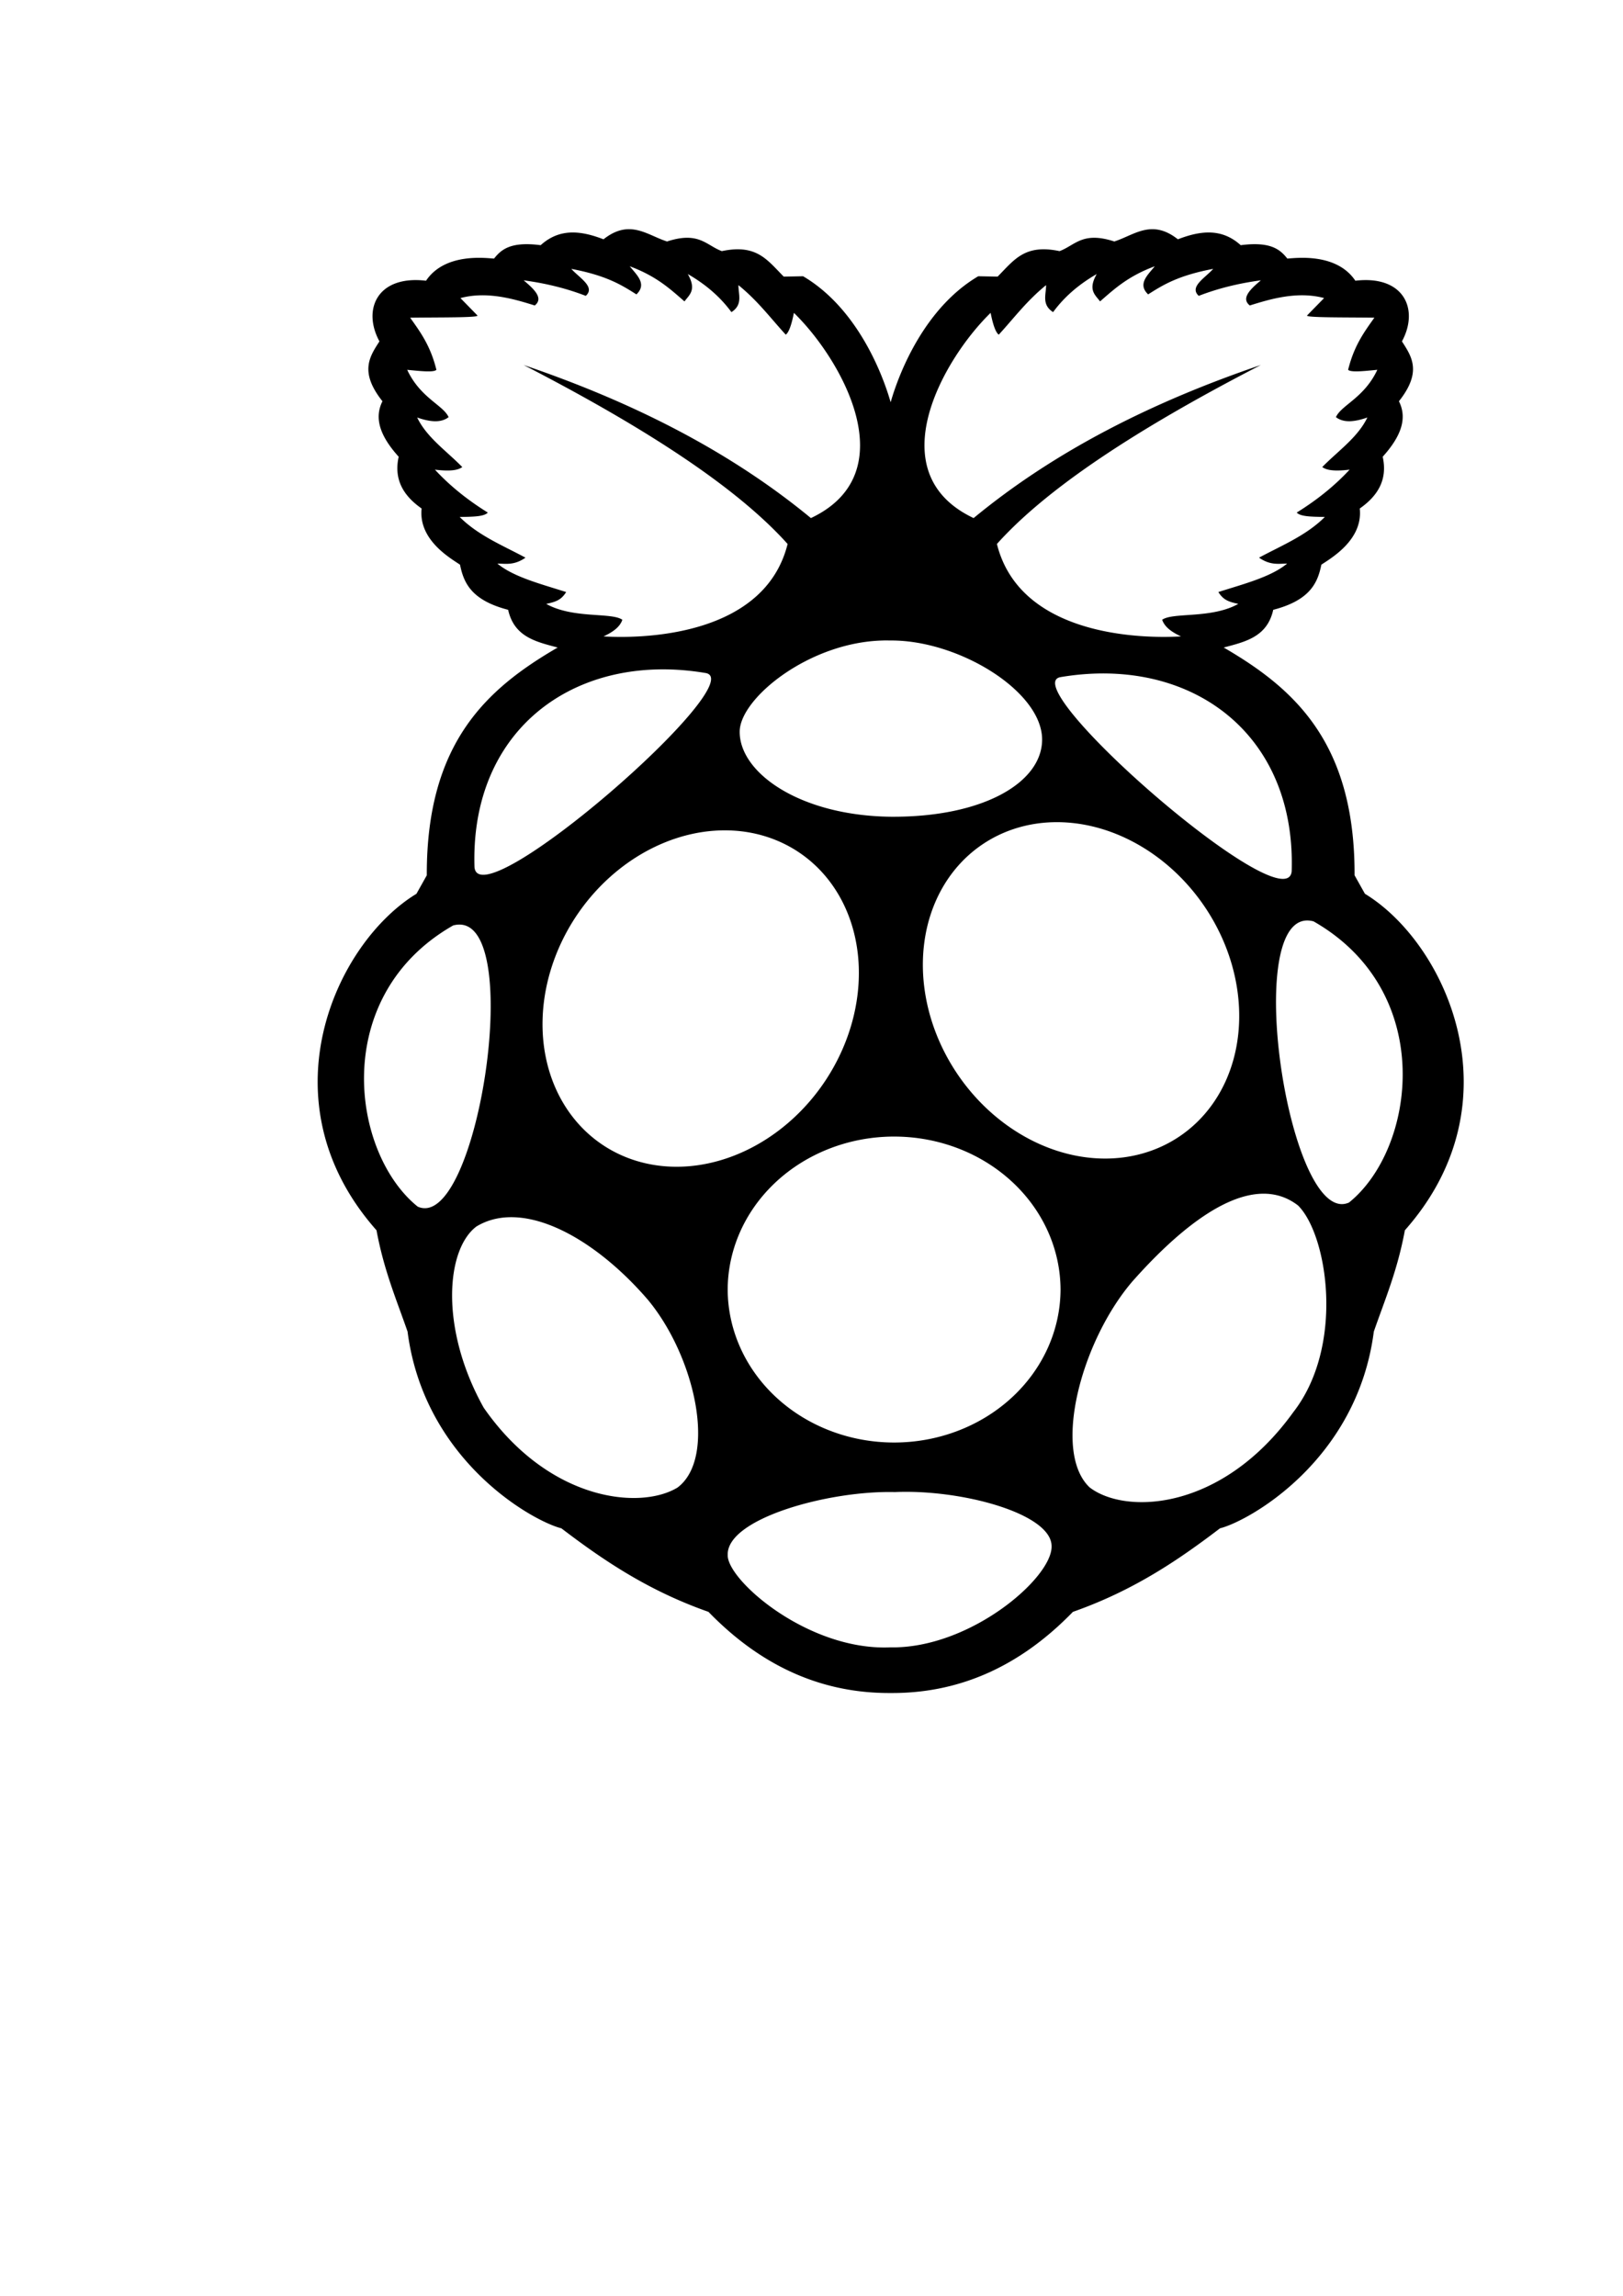<?xml version="1.0" encoding="UTF-8" standalone="no"?>
<!-- Created with Inkscape (http://www.inkscape.org/) -->

<svg
   width="210mm"
   height="297mm"
   viewBox="0 0 210 297"
   version="1.1"
   id="svg920"
   inkscape:version="1.1.1 (c3084ef, 2021-09-22)"
   sodipodi:docname="pi_logo.svg"
   xmlns:inkscape="http://www.inkscape.org/namespaces/inkscape"
   xmlns:sodipodi="http://sodipodi.sourceforge.net/DTD/sodipodi-0.dtd"
   xmlns="http://www.w3.org/2000/svg"
   xmlns:svg="http://www.w3.org/2000/svg">
  <sodipodi:namedview
     id="namedview922"
     pagecolor="#505050"
     bordercolor="#eeeeee"
     borderopacity="1"
     inkscape:pageshadow="0"
     inkscape:pageopacity="0"
     inkscape:pagecheckerboard="0"
     inkscape:document-units="mm"
     showgrid="false"
     inkscape:zoom="0.64052329"
     inkscape:cx="158.46418"
     inkscape:cy="501.93335"
     inkscape:window-width="1312"
     inkscape:window-height="969"
     inkscape:window-x="0"
     inkscape:window-y="44"
     inkscape:window-maximized="0"
     inkscape:current-layer="layer1" />
  <defs
     id="defs917" />
  <g
     inkscape:label="Layer 1"
     inkscape:groupmode="layer"
     id="layer1">
    <path
       id="path7124"
       style="fill:#000000;stroke:none;stroke-width:0;stroke-miterlimit:4;stroke-dasharray:none"
       d="m 81.244,29.652 c -0.958,0.03 -1.989,0.383 -3.158,1.306 -2.865,-1.105 -5.643,-1.489 -8.128,0.761 -3.835,-0.498 -5.083,0.529 -6.028,1.728 -0.842,-0.017 -6.302,-0.866 -8.806,2.869 -6.292,-0.744 -8.281,3.701 -6.028,7.847 -1.285,1.989 -2.617,3.955 0.389,7.747 -1.063,2.112 -0.404,4.404 2.1,7.177 -0.661,2.969 0.638,5.064 2.968,6.697 -0.436,4.063 3.726,6.426 4.969,7.268 0.477,2.368 1.472,4.602 6.226,5.837 0.784,3.529 3.641,4.138 6.408,4.878 -9.145,5.315 -16.986,12.309 -16.933,29.468 l -1.339,2.39 c -10.486,6.377 -19.919,26.873 -5.168,43.532 0.964,5.215 2.58,8.96 4.018,13.105 2.152,16.703 16.197,24.525 19.902,25.45 5.428,4.135 11.21,8.058 19.033,10.807 7.375,7.607 15.365,10.506 23.399,10.501 0.118,-7e-5 0.238,0.001 0.356,0 8.034,0.005 16.024,-2.894 23.399,-10.501 7.824,-2.748 13.605,-6.672 19.033,-10.807 3.704,-0.925 17.75,-8.746 19.902,-25.45 1.439,-4.145 3.055,-7.891 4.018,-13.105 14.752,-16.659 5.318,-37.155 -5.168,-43.532 l -1.339,-2.39 c 0.053,-17.159 -7.789,-24.153 -16.933,-29.468 2.767,-0.74 5.624,-1.35 6.408,-4.878 4.754,-1.236 5.749,-3.47 6.226,-5.837 1.243,-0.842 5.405,-3.204 4.969,-7.268 2.33,-1.633 3.629,-3.728 2.968,-6.697 2.504,-2.773 3.163,-5.065 2.1,-7.177 3.005,-3.793 1.674,-5.758 0.389,-7.747 2.253,-4.146 0.265,-8.591 -6.028,-7.847 -2.504,-3.735 -7.964,-2.887 -8.806,-2.869 -0.945,-1.199 -2.193,-2.226 -6.028,-1.728 -2.485,-2.25 -5.263,-1.866 -8.128,-0.761 -3.402,-2.685 -5.655,-0.533 -8.227,0.281 -4.121,-1.346 -5.062,0.498 -7.086,1.249 -4.491,-0.949 -5.857,1.117 -8.012,3.299 l -2.505,-0.05 c -6.776,3.993 -10.142,12.125 -11.336,16.305 -1.194,-4.181 -4.553,-12.312 -11.327,-16.305 l -2.505,0.05 c -2.155,-2.182 -3.521,-4.248 -8.012,-3.299 -2.024,-0.751 -2.965,-2.595 -7.086,-1.249 -1.688,-0.534 -3.24,-1.644 -5.068,-1.587 z m 0.239,4.796 c 3.441,1.275 5.214,2.92 7.08,4.544 0.633,-0.854 1.607,-1.48 0.43,-3.54 2.443,1.408 4.283,3.068 5.645,4.927 1.512,-0.963 0.901,-2.279 0.909,-3.492 2.539,2.065 4.15,4.264 6.123,6.41 0.397,-0.289 0.746,-1.27 1.053,-2.822 6.058,5.877 14.617,20.679 2.2,26.548 C 94.361,58.307 81.742,51.973 67.755,47.22 85.733,56.489 96.184,63.987 101.909,70.373 98.977,82.125 83.681,82.661 78.088,82.331 c 1.145,-0.533 2.101,-1.171 2.44,-2.152 -1.403,-0.997 -6.38,-0.105 -9.854,-2.057 1.335,-0.276 1.959,-0.546 2.583,-1.531 -3.282,-1.047 -6.818,-1.949 -8.898,-3.683 1.122,0.014 2.17,0.251 3.635,-0.765 -2.94,-1.584 -6.077,-2.84 -8.514,-5.262 1.52,-0.037 3.159,-0.015 3.635,-0.574 -2.691,-1.667 -4.961,-3.521 -6.84,-5.549 2.127,0.257 3.026,0.036 3.54,-0.335 -2.034,-2.083 -4.609,-3.843 -5.836,-6.41 1.579,0.544 3.025,0.753 4.066,-0.048 -0.691,-1.559 -3.653,-2.479 -5.358,-6.123 1.663,0.161 3.426,0.363 3.779,0 -0.773,-3.146 -2.097,-4.913 -3.396,-6.745 3.559,-0.053 8.95,0.014 8.706,-0.287 l -2.2,-2.248 c 3.476,-0.936 7.033,0.15 9.615,0.957 1.159,-0.915 -0.021,-2.071 -1.435,-3.253 2.954,0.394 5.623,1.073 8.036,2.009 1.289,-1.164 -0.837,-2.328 -1.866,-3.492 4.564,0.866 6.497,2.082 8.419,3.301 1.394,-1.336 0.08,-2.472 -0.861,-3.635 z m 67.934,0 c -0.941,1.163 -2.255,2.299 -0.861,3.635 1.922,-1.218 3.855,-2.435 8.419,-3.301 -1.028,1.164 -3.155,2.328 -1.866,3.492 2.413,-0.936 5.083,-1.614 8.037,-2.009 -1.415,1.181 -2.594,2.338 -1.435,3.253 2.582,-0.806 6.138,-1.892 9.614,-0.957 l -2.2,2.248 c -0.244,0.301 5.148,0.234 8.706,0.287 -1.299,1.831 -2.623,3.599 -3.397,6.745 0.353,0.363 2.116,0.161 3.779,0 -1.705,3.644 -4.666,4.563 -5.357,6.123 1.041,0.801 2.486,0.592 4.066,0.048 -1.227,2.567 -3.802,4.327 -5.836,6.41 0.514,0.371 1.413,0.592 3.54,0.335 -1.879,2.028 -4.149,3.882 -6.84,5.549 0.476,0.559 2.115,0.536 3.635,0.574 -2.437,2.422 -5.575,3.678 -8.515,5.262 1.466,1.016 2.513,0.779 3.635,0.765 -2.079,1.734 -5.615,2.636 -8.898,3.683 0.624,0.985 1.249,1.255 2.583,1.531 -3.474,1.952 -8.451,1.059 -9.854,2.057 0.339,0.981 1.294,1.619 2.44,2.152 -5.593,0.33 -20.89,-0.206 -23.822,-11.958 5.726,-6.386 16.177,-13.884 34.154,-23.153 -13.986,4.752 -26.606,11.087 -37.168,19.804 -12.417,-5.869 -3.857,-20.671 2.2,-26.548 0.307,1.552 0.655,2.533 1.053,2.822 1.972,-2.146 3.584,-4.344 6.123,-6.41 0.008,1.213 -0.603,2.529 0.909,3.492 1.361,-1.859 3.201,-3.519 5.645,-4.927 -1.177,2.06 -0.202,2.686 0.43,3.54 1.866,-1.625 3.639,-3.27 7.08,-4.544 z m -35.17,48.41 c 0.309,-0.007 0.619,-0.006 0.929,0.002 8.805,-0.097 19.706,6.57 19.663,12.851 -0.038,5.544 -7.656,10.032 -19.595,9.947 -11.691,-0.14 -19.564,-5.64 -19.536,-11.012 0.022,-4.283 8.96,-11.571 18.54,-11.787 z m -29.033,3.741 c 1.968,-0.037 4.003,0.116 6.081,0.467 C 97.419,88.095 61.94,119.075 61.393,112.164 60.906,96.39 71.436,86.856 85.214,86.599 Z m 58.097,0.529 c 13.778,0.256 24.307,9.791 23.82,25.565 -0.547,6.911 -36.025,-24.069 -29.901,-25.098 2.078,-0.351 4.113,-0.504 6.081,-0.467 z m -7.199,19.243 a 22.788,19.314 55.966 0 1 1.929,0.032 22.788,19.314 55.966 0 1 14.398,40.728 22.788,19.314 55.966 0 1 -25.127,-38.024 22.788,19.314 55.966 0 1 8.8,-2.737 z m -41.303,1.075 a 19.314,22.788 34.034 0 1 8.418,2.72 19.314,22.788 34.034 1 1 -25.127,38.024 19.314,22.788 34.034 0 1 14.398,-40.728 19.314,22.788 34.034 0 1 2.311,-0.015 z m 74.295,11.635 c 0.27,-0.004 0.556,0.033 0.857,0.113 15.985,9.128 13.208,29.439 4.586,36.374 -7.593,3.373 -13.821,-36.348 -5.443,-36.487 z m -109.614,0.529 c 8.378,0.139 2.15,39.86 -5.443,36.487 -8.622,-6.935 -11.399,-27.246 4.586,-36.374 0.301,-0.081 0.587,-0.118 0.857,-0.113 z m 56.479,27.425 a 21.534,19.857 0 0 1 21.255,19.856 21.535,19.858 0 0 1 -43.069,0 21.534,19.857 0 0 1 18.47,-19.656 21.534,19.857 0 0 1 3.345,-0.201 z m 47.316,7.392 c 1.682,-0.044 3.256,0.428 4.676,1.527 3.823,3.808 6.066,18.153 -0.627,26.743 -9.217,12.789 -21.695,13.287 -26.343,9.725 -4.862,-4.586 -1.151,-18.823 5.513,-26.629 5.719,-6.458 11.735,-11.234 16.781,-11.366 z m -97.342,3.039 c 0.222,-0.005 0.446,-0.002 0.672,0.008 5.422,0.232 11.913,4.521 17.214,10.672 6.159,7.42 8.967,20.457 3.827,24.3 -4.863,2.934 -16.672,1.726 -25.066,-10.332 -5.661,-10.118 -4.931,-20.415 -0.957,-23.439 1.3,-0.792 2.756,-1.177 4.31,-1.209 z M 115.782,193.022 c 8.651,-0.378 20.259,2.787 20.282,6.984 0.144,4.076 -10.528,13.285 -20.856,13.107 -10.696,0.461 -21.185,-8.762 -21.048,-11.959 -0.16,-4.687 13.025,-8.347 21.622,-8.132 z" />
  </g>
</svg>
